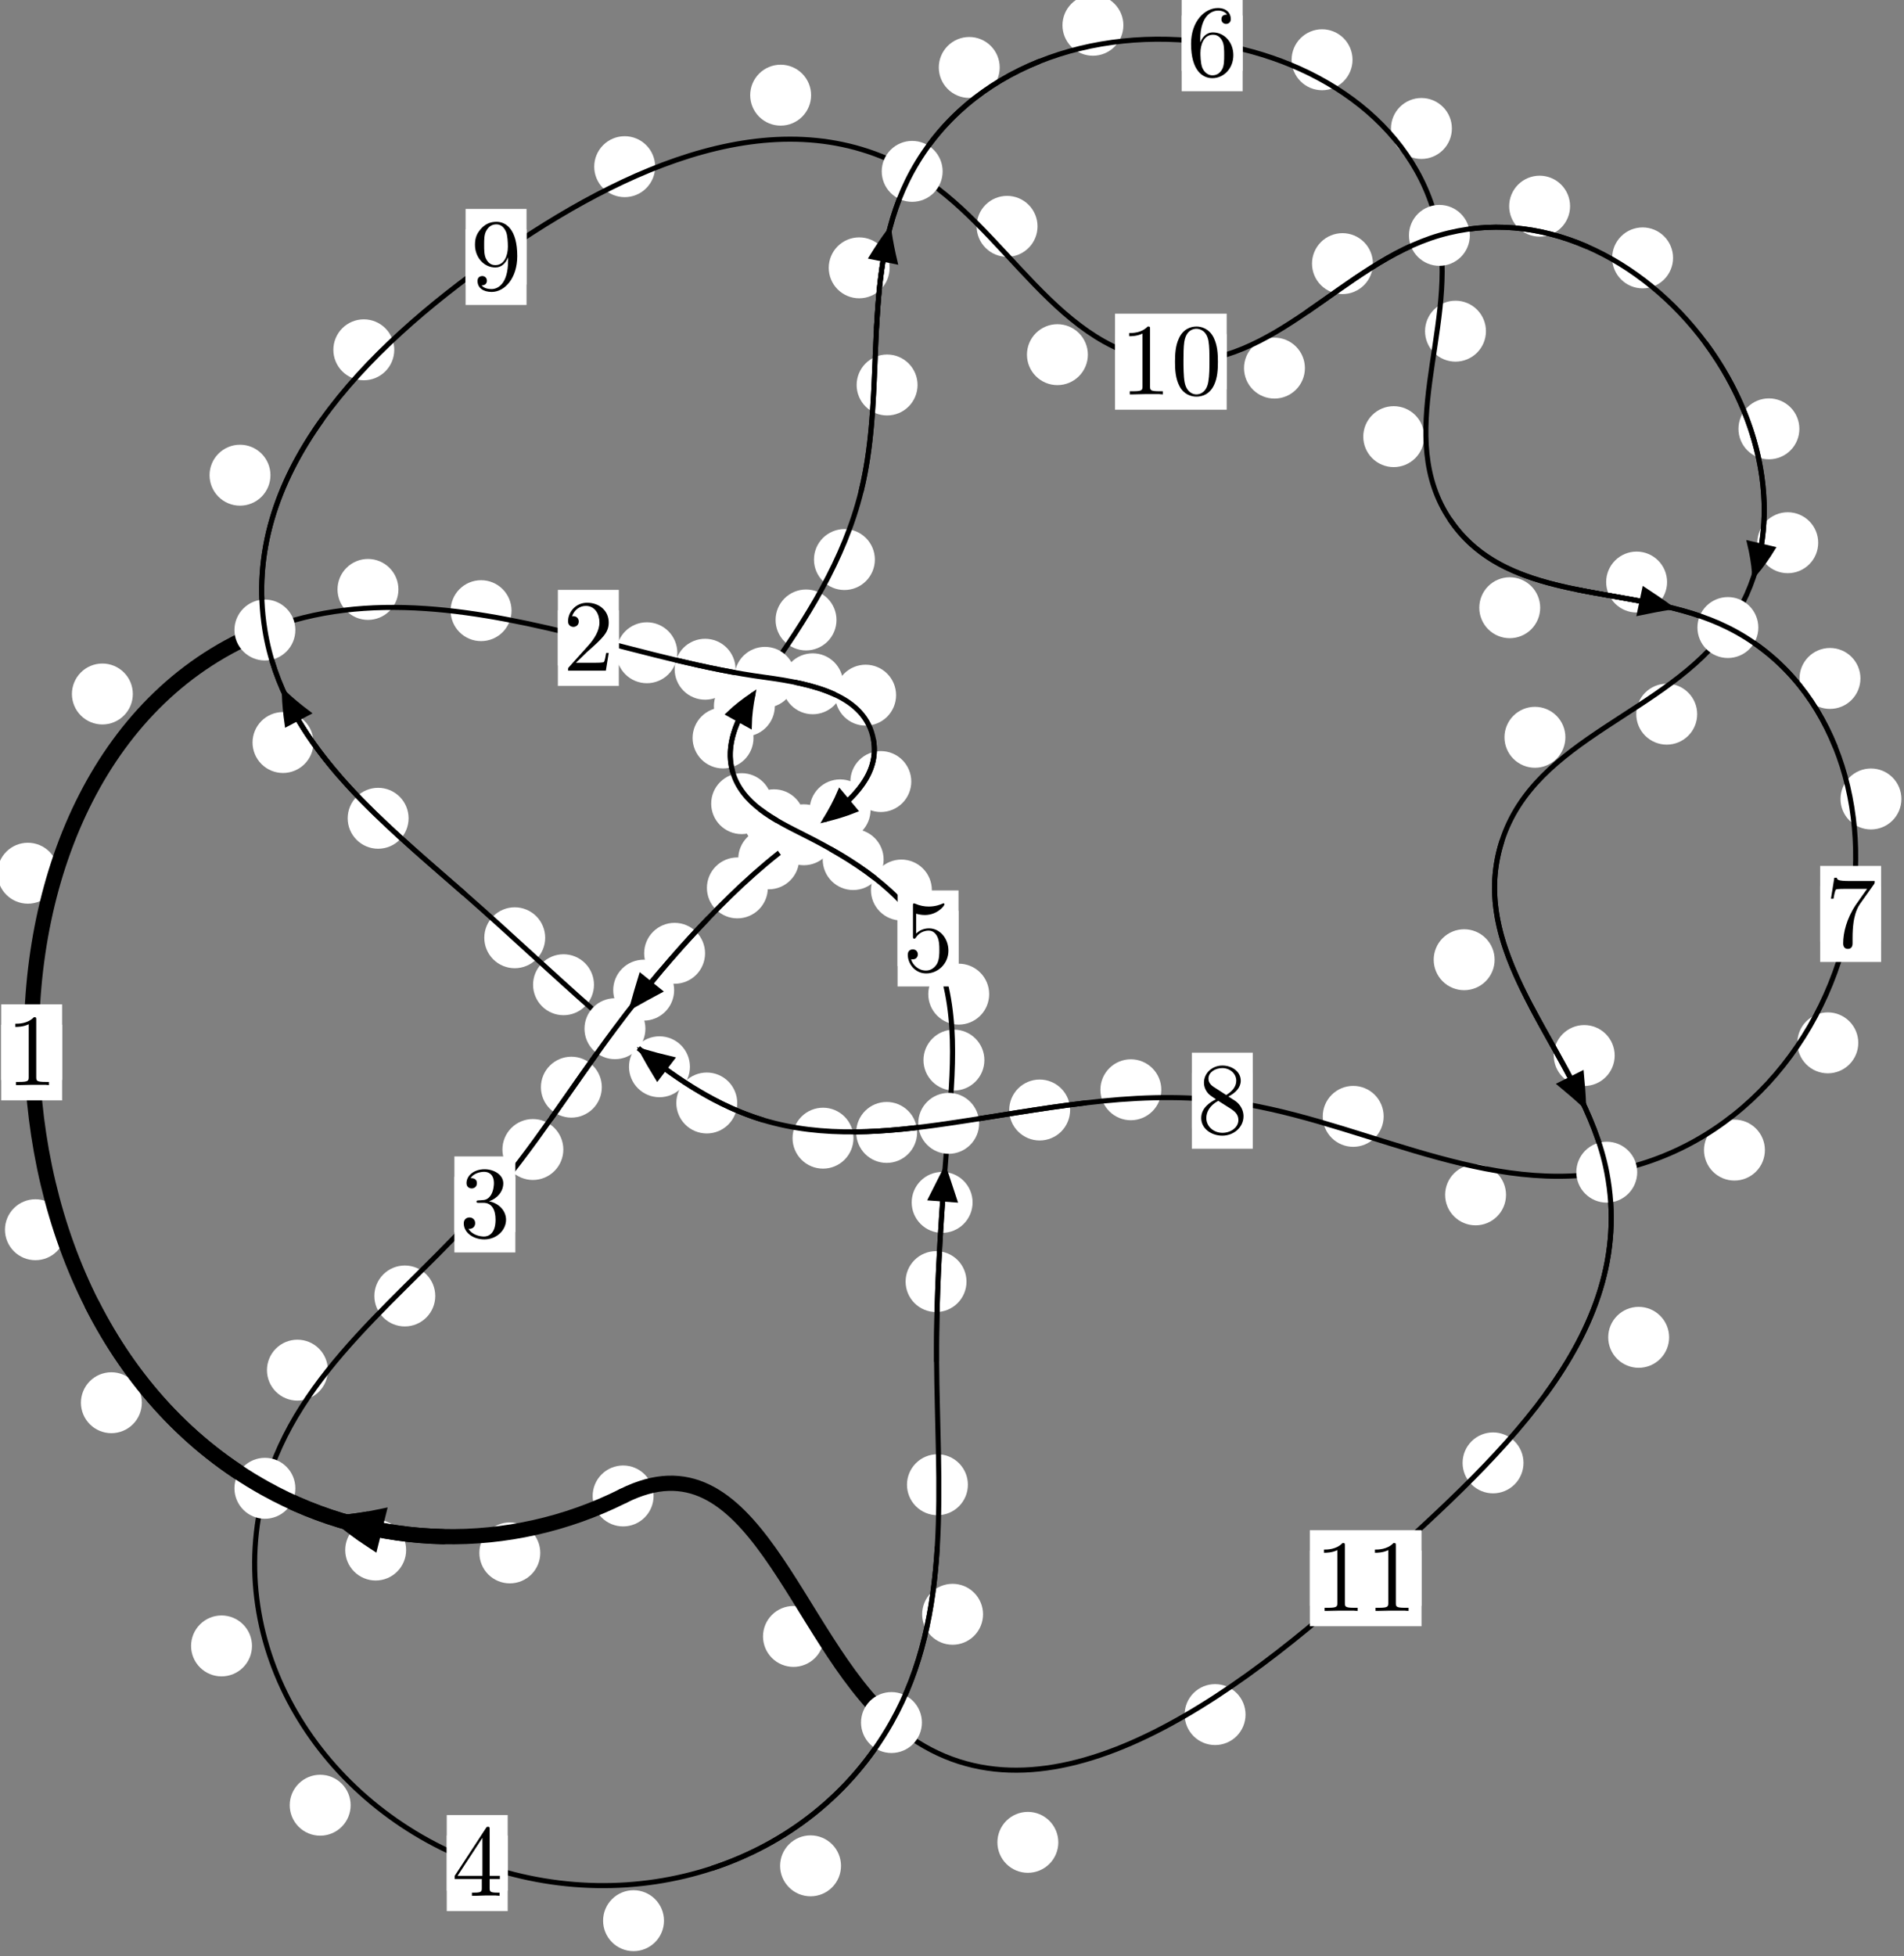 <?xml version="1.0"?>
<!-- Created by MetaPost 1.999 on 2021.07.06:0015 -->
<svg version="1.1" xmlns="http://www.w3.org/2000/svg" xmlns:xlink="http://www.w3.org/1999/xlink" width="186.873" height="191.915" viewBox="0 0 186.873 191.915">
<rect x="0" y="0" width="186.873" height="191.915" fill="#808080" stroke="none"/>
<!-- Original BoundingBox: -26.253433 -45.404938 160.619492 146.510544 -->
  <defs>
    <g transform="scale(0.01,0.01)" id="GLYPHcmr10_48">
      <path style="fill-rule: evenodd;" d="M460 -320C460 -400,455 -480,420 -554C374 -650,292 -666,250 -666C190 -666,117 -640,76 -547C44 -478,39 -400,39 -320C39 -245,43 -155,84 -79C127 2,200 22,249 22C303 22,379 1,423 -94C455 -163,460 -241,460 -320M249 -0C210 -0,151 -25,133 -121C122 -181,122 -273,122 -332C122 -396,122 -462,130 -516C149 -635,224 -644,249 -644C282 -644,348 -626,367 -527C377 -471,377 -395,377 -332C377 -257,377 -189,366 -125C351 -30,294 -0,249 -0"></path>
    </g>
    <g transform="scale(0.01,0.01)" id="GLYPHcmr10_49">
      <path style="fill-rule: evenodd;" d="M294 -640C294 -664,294 -666,271 -666C209 -602,121 -602,89 -602L89 -571C109 -571,168 -571,220 -597L220 -79C220 -43,217 -31,127 -31L95 -31L95 -0L257 -0L130 -3L217 -3L257 -3L297 -3L384 -3L419 -0L419 -31L387 -31C297 -31,294 -42,294 -79"></path>
    </g>
    <g transform="scale(0.01,0.01)" id="GLYPHcmr10_50">
      <path style="fill-rule: evenodd;" d="M127 -77L233 -180C389 -318,449 -372,449 -472C449 -586,359 -666,237 -666C124 -666,50 -574,50 -485C50 -429,100 -429,103 -429C120 -429,155 -441,155 -482C155 -508,137 -534,102 -534C94 -534,92 -534,89 -533C112 -598,166 -635,224 -635C315 -635,358 -554,358 -472C358 -392,308 -313,253 -251L61 -37C50 -26,50 -24,50 -0L421 -0L449 -174L424 -174C419 -144,412 -100,402 -85C395 -77,329 -77,307 -77"></path>
    </g>
    <g transform="scale(0.01,0.01)" id="GLYPHcmr10_51">
      <path style="fill-rule: evenodd;" d="M290 -352C372 -379,430 -449,430 -528C430 -610,342 -666,246 -666C145 -666,69 -606,69 -530C69 -497,91 -478,120 -478C151 -478,171 -500,171 -529C171 -579,124 -579,109 -579C140 -628,206 -641,242 -641C283 -641,338 -619,338 -529C338 -517,336 -459,310 -415C280 -367,246 -364,221 -363C213 -362,189 -360,182 -360C174 -359,167 -358,167 -348C167 -337,174 -337,191 -337L235 -337C317 -337,354 -269,354 -171C354 -35,285 -6,241 -6C198 -6,123 -23,88 -82C123 -77,154 -99,154 -137C154 -173,127 -193,98 -193C74 -193,42 -179,42 -135C42 -44,135 22,244 22C366 22,457 -69,457 -171C457 -253,394 -331,290 -352"></path>
    </g>
    <g transform="scale(0.01,0.01)" id="GLYPHcmr10_52">
      <path style="fill-rule: evenodd;" d="M294 -165L294 -78C294 -42,292 -31,218 -31L197 -31L197 -0L332 -0L238 -3L290 -3L332 -3L374 -3L427 -3L468 -0L468 -31L447 -31C373 -31,371 -42,371 -78L371 -165L471 -165L471 -196L371 -196L371 -651C371 -671,371 -677,355 -677C346 -677,343 -677,335 -665L28 -196L28 -165M300 -196L56 -196L300 -569"></path>
    </g>
    <g transform="scale(0.01,0.01)" id="GLYPHcmr10_53">
      <path style="fill-rule: evenodd;" d="M449 -201C449 -320,367 -420,259 -420C211 -420,168 -404,132 -369L132 -564C152 -558,185 -551,217 -551C340 -551,410 -642,410 -655C410 -661,407 -666,400 -666C399 -666,397 -666,392 -663C372 -654,323 -634,256 -634C216 -634,170 -641,123 -662C115 -665,113 -665,111 -665C101 -665,101 -657,101 -641L101 -345C101 -327,101 -319,115 -319C122 -319,124 -322,128 -328C139 -344,176 -398,257 -398C309 -398,334 -352,342 -334C358 -297,360 -258,360 -208C360 -173,360 -113,336 -71C312 -32,275 -6,229 -6C156 -6,99 -59,82 -118C85 -117,88 -116,99 -116C132 -116,149 -141,149 -165C149 -189,132 -214,99 -214C85 -214,50 -207,50 -161C50 -75,119 22,231 22C347 22,449 -74,449 -201"></path>
    </g>
    <g transform="scale(0.01,0.01)" id="GLYPHcmr10_54">
      <path style="fill-rule: evenodd;" d="M132 -328L132 -352C132 -605,256 -641,307 -641C331 -641,373 -635,395 -601C380 -601,340 -601,340 -556C340 -525,364 -510,386 -510C402 -510,432 -519,432 -558C432 -618,388 -666,305 -666C177 -666,42 -537,42 -316C42 -49,158 22,251 22C362 22,457 -72,457 -204C457 -331,368 -427,257 -427C189 -427,152 -376,132 -328M251 -6C188 -6,158 -66,152 -81C134 -128,134 -208,134 -226C134 -304,166 -404,256 -404C272 -404,318 -404,349 -342C367 -305,367 -254,367 -205C367 -157,367 -107,350 -71C320 -11,274 -6,251 -6"></path>
    </g>
    <g transform="scale(0.01,0.01)" id="GLYPHcmr10_55">
      <path style="fill-rule: evenodd;" d="M476 -609C485 -621,485 -623,485 -644L242 -644C120 -644,118 -657,114 -676L89 -676L56 -470L81 -470C84 -486,93 -549,106 -561C113 -567,191 -567,204 -567L411 -567C400 -551,321 -442,299 -409C209 -274,176 -135,176 -33C176 -23,176 22,222 22C268 22,268 -23,268 -33L268 -84C268 -139,271 -194,279 -248C283 -271,297 -357,341 -419"></path>
    </g>
    <g transform="scale(0.01,0.01)" id="GLYPHcmr10_56">
      <path style="fill-rule: evenodd;" d="M163 -457C117 -487,113 -521,113 -538C113 -599,178 -641,249 -641C322 -641,386 -589,386 -517C386 -460,347 -412,287 -377M309 -362C381 -399,430 -451,430 -517C430 -609,341 -666,250 -666C150 -666,69 -592,69 -499C69 -481,71 -436,113 -389C124 -377,161 -352,186 -335C128 -306,42 -250,42 -151C42 -45,144 22,249 22C362 22,457 -61,457 -168C457 -204,446 -249,408 -291C389 -312,373 -322,309 -362M209 -320L332 -242C360 -223,407 -193,407 -132C407 -58,332 -6,250 -6C164 -6,92 -68,92 -151C92 -209,124 -273,209 -320"></path>
    </g>
    <g transform="scale(0.01,0.01)" id="GLYPHcmr10_57">
      <path style="fill-rule: evenodd;" d="M367 -318L367 -286C367 -52,263 -6,205 -6C188 -6,134 -8,107 -42C151 -42,159 -71,159 -88C159 -119,135 -134,113 -134C97 -134,67 -125,67 -86C67 -19,121 22,206 22C335 22,457 -114,457 -329C457 -598,342 -666,253 -666C198 -666,149 -648,106 -603C65 -558,42 -516,42 -441C42 -316,130 -218,242 -218C303 -218,344 -260,367 -318M243 -241C227 -241,181 -241,150 -304C132 -341,132 -391,132 -440C132 -494,132 -541,153 -578C180 -628,218 -641,253 -641C299 -641,332 -607,349 -562C361 -530,365 -467,365 -421C365 -338,331 -241,243 -241"></path>
    </g>
  </defs>
  <path d="M53.026 152.338C53.026 151.546,52.711 150.785,52.151 150.225C51.59 149.664,50.83 149.35,50.037 149.35C49.245 149.35,48.485 149.664,47.924 150.225C47.364 150.785,47.049 151.546,47.049 152.338C47.049 153.131,47.364 153.891,47.924 154.452C48.485 155.012,49.245 155.327,50.037 155.327C50.83 155.327,51.59 155.012,52.151 154.452C52.711 153.891,53.026 153.131,53.026 152.338Z" style="fill: rgb(100%,100%,100%);stroke: none;"></path>
  <path d="M64.147 146.751C64.147 145.958,63.832 145.198,63.271 144.638C62.711 144.077,61.951 143.762,61.158 143.762C60.365 143.762,59.605 144.077,59.045 144.638C58.484 145.198,58.169 145.958,58.169 146.751C58.169 147.544,58.484 148.304,59.045 148.864C59.605 149.425,60.365 149.74,61.158 149.74C61.951 149.74,62.711 149.425,63.271 148.864C63.832 148.304,64.147 147.544,64.147 146.751Z" style="fill: rgb(100%,100%,100%);stroke: none;"></path>
  <path d="M13.921 137.605C13.921 136.812,13.606 136.052,13.045 135.492C12.485 134.931,11.725 134.616,10.932 134.616C10.139 134.616,9.379 134.931,8.819 135.492C8.258 136.052,7.943 136.812,7.943 137.605C7.943 138.398,8.258 139.158,8.819 139.718C9.379 140.279,10.139 140.594,10.932 140.594C11.725 140.594,12.485 140.279,13.045 139.718C13.606 139.158,13.921 138.398,13.921 137.605Z" style="fill: rgb(100%,100%,100%);stroke: none;"></path>
  <path d="M39.861 152.057C39.861 151.264,39.546 150.504,38.985 149.944C38.425 149.383,37.665 149.068,36.872 149.068C36.079 149.068,35.319 149.383,34.759 149.944C34.198 150.504,33.883 151.264,33.883 152.057C33.883 152.85,34.198 153.61,34.759 154.17C35.319 154.731,36.079 155.046,36.872 155.046C37.665 155.046,38.425 154.731,38.985 154.17C39.546 153.61,39.861 152.85,39.861 152.057Z" style="fill: rgb(100%,100%,100%);stroke: none;"></path>
  <path d="M5.724 85.662C5.724 84.869,5.409 84.109,4.849 83.549C4.288 82.988,3.528 82.673,2.735 82.673C1.943 82.673,1.182 82.988,0.622 83.549C0.062 84.109,-0.253 84.869,-0.253 85.662C-0.253 86.455,0.062 87.215,0.622 87.775C1.182 88.336,1.943 88.651,2.735 88.651C3.528 88.651,4.288 88.336,4.849 87.775C5.409 87.215,5.724 86.455,5.724 85.662Z" style="fill: rgb(100%,100%,100%);stroke: none;"></path>
  <path d="M6.465 120.635C6.465 119.842,6.15 119.082,5.59 118.522C5.029 117.961,4.269 117.646,3.476 117.646C2.684 117.646,1.923 117.961,1.363 118.522C0.802 119.082,0.488 119.842,0.488 120.635C0.488 121.428,0.802 122.188,1.363 122.748C1.923 123.309,2.684 123.624,3.476 123.624C4.269 123.624,5.029 123.309,5.59 122.748C6.15 122.188,6.465 121.428,6.465 120.635Z" style="fill: rgb(100%,100%,100%);stroke: none;"></path>
  <path d="M39.105 57.822C39.105 57.03,38.79 56.269,38.229 55.709C37.669 55.148,36.909 54.833,36.116 54.833C35.323 54.833,34.563 55.148,34.003 55.709C33.442 56.269,33.127 57.03,33.127 57.822C33.127 58.615,33.442 59.375,34.003 59.936C34.563 60.496,35.323 60.811,36.116 60.811C36.909 60.811,37.669 60.496,38.229 59.936C38.79 59.375,39.105 58.615,39.105 57.822Z" style="fill: rgb(100%,100%,100%);stroke: none;"></path>
  <path d="M13.037 68.08C13.037 67.287,12.722 66.527,12.162 65.967C11.601 65.406,10.841 65.091,10.048 65.091C9.256 65.091,8.495 65.406,7.935 65.967C7.374 66.527,7.059 67.287,7.059 68.08C7.059 68.873,7.374 69.633,7.935 70.193C8.495 70.754,9.256 71.069,10.048 71.069C10.841 71.069,11.601 70.754,12.162 70.193C12.722 69.633,13.037 68.873,13.037 68.08Z" style="fill: rgb(100%,100%,100%);stroke: none;"></path>
  <path d="M66.476 64.035C66.476 63.242,66.161 62.482,65.601 61.921C65.04 61.361,64.28 61.046,63.488 61.046C62.695 61.046,61.935 61.361,61.374 61.921C60.814 62.482,60.499 63.242,60.499 64.035C60.499 64.827,60.814 65.588,61.374 66.148C61.935 66.708,62.695 67.023,63.488 67.023C64.28 67.023,65.04 66.708,65.601 66.148C66.161 65.588,66.476 64.827,66.476 64.035Z" style="fill: rgb(100%,100%,100%);stroke: none;"></path>
  <path d="M50.205 59.906C50.205 59.113,49.89 58.353,49.33 57.792C48.77 57.232,48.009 56.917,47.217 56.917C46.424 56.917,45.664 57.232,45.103 57.792C44.543 58.353,44.228 59.113,44.228 59.906C44.228 60.698,44.543 61.459,45.103 62.019C45.664 62.58,46.424 62.894,47.217 62.894C48.009 62.894,48.77 62.58,49.33 62.019C49.89 61.459,50.205 60.698,50.205 59.906Z" style="fill: rgb(100%,100%,100%);stroke: none;"></path>
  <path d="M82.757 67.079C82.757 66.286,82.442 65.526,81.882 64.965C81.321 64.405,80.561 64.09,79.769 64.09C78.976 64.09,78.216 64.405,77.655 64.965C77.095 65.526,76.78 66.286,76.78 67.079C76.78 67.871,77.095 68.632,77.655 69.192C78.216 69.752,78.976 70.067,79.769 70.067C80.561 70.067,81.321 69.752,81.882 69.192C82.442 68.632,82.757 67.871,82.757 67.079Z" style="fill: rgb(100%,100%,100%);stroke: none;"></path>
  <path d="M72.193 65.652C72.193 64.859,71.878 64.099,71.318 63.539C70.757 62.978,69.997 62.663,69.205 62.663C68.412 62.663,67.652 62.978,67.091 63.539C66.531 64.099,66.216 64.859,66.216 65.652C66.216 66.445,66.531 67.205,67.091 67.765C67.652 68.326,68.412 68.641,69.205 68.641C69.997 68.641,70.757 68.326,71.318 67.765C71.878 67.205,72.193 66.445,72.193 65.652Z" style="fill: rgb(100%,100%,100%);stroke: none;"></path>
  <path d="M89.439 76.67C89.439 75.877,89.124 75.117,88.564 74.556C88.003 73.996,87.243 73.681,86.451 73.681C85.658 73.681,84.898 73.996,84.337 74.556C83.777 75.117,83.462 75.877,83.462 76.67C83.462 77.462,83.777 78.222,84.337 78.783C84.898 79.343,85.658 79.658,86.451 79.658C87.243 79.658,88.003 79.343,88.564 78.783C89.124 78.222,89.439 77.462,89.439 76.67Z" style="fill: rgb(100%,100%,100%);stroke: none;"></path>
  <path d="M87.949 68.194C87.949 67.402,87.634 66.641,87.074 66.081C86.513 65.521,85.753 65.206,84.961 65.206C84.168 65.206,83.408 65.521,82.847 66.081C82.287 66.641,81.972 67.402,81.972 68.194C81.972 68.987,82.287 69.747,82.847 70.308C83.408 70.868,84.168 71.183,84.961 71.183C85.753 71.183,86.513 70.868,87.074 70.308C87.634 69.747,87.949 68.987,87.949 68.194Z" style="fill: rgb(100%,100%,100%);stroke: none;"></path>
  <path d="M78.436 84.253C78.436 83.461,78.121 82.701,77.56 82.14C77 81.58,76.239 81.265,75.447 81.265C74.654 81.265,73.894 81.58,73.333 82.14C72.773 82.701,72.458 83.461,72.458 84.253C72.458 85.046,72.773 85.806,73.333 86.367C73.894 86.927,74.654 87.242,75.447 87.242C76.239 87.242,77 86.927,77.56 86.367C78.121 85.806,78.436 85.046,78.436 84.253Z" style="fill: rgb(100%,100%,100%);stroke: none;"></path>
  <path d="M85.443 79.448C85.443 78.655,85.128 77.895,84.568 77.334C84.007 76.774,83.247 76.459,82.454 76.459C81.662 76.459,80.901 76.774,80.341 77.334C79.78 77.895,79.465 78.655,79.465 79.448C79.465 80.24,79.78 81.001,80.341 81.561C80.901 82.122,81.662 82.437,82.454 82.437C83.247 82.437,84.007 82.122,84.568 81.561C85.128 81.001,85.443 80.24,85.443 79.448Z" style="fill: rgb(100%,100%,100%);stroke: none;"></path>
  <path d="M69.2 93.519C69.2 92.726,68.885 91.966,68.325 91.405C67.764 90.845,67.004 90.53,66.211 90.53C65.419 90.53,64.659 90.845,64.098 91.405C63.538 91.966,63.223 92.726,63.223 93.519C63.223 94.311,63.538 95.072,64.098 95.632C64.659 96.192,65.419 96.507,66.211 96.507C67.004 96.507,67.764 96.192,68.325 95.632C68.885 95.072,69.2 94.311,69.2 93.519Z" style="fill: rgb(100%,100%,100%);stroke: none;"></path>
  <path d="M75.36 87.102C75.36 86.309,75.045 85.549,74.484 84.988C73.924 84.428,73.164 84.113,72.371 84.113C71.578 84.113,70.818 84.428,70.258 84.988C69.697 85.549,69.382 86.309,69.382 87.102C69.382 87.894,69.697 88.654,70.258 89.215C70.818 89.775,71.578 90.09,72.371 90.09C73.164 90.09,73.924 89.775,74.484 89.215C75.045 88.654,75.36 87.894,75.36 87.102Z" style="fill: rgb(100%,100%,100%);stroke: none;"></path>
  <path d="M59.067 106.651C59.067 105.858,58.752 105.098,58.192 104.537C57.631 103.977,56.871 103.662,56.078 103.662C55.286 103.662,54.526 103.977,53.965 104.537C53.405 105.098,53.09 105.858,53.09 106.651C53.09 107.443,53.405 108.204,53.965 108.764C54.526 109.324,55.286 109.639,56.078 109.639C56.871 109.639,57.631 109.324,58.192 108.764C58.752 108.204,59.067 107.443,59.067 106.651Z" style="fill: rgb(100%,100%,100%);stroke: none;"></path>
  <path d="M66.164 97.134C66.164 96.341,65.849 95.581,65.289 95.021C64.728 94.46,63.968 94.145,63.175 94.145C62.383 94.145,61.622 94.46,61.062 95.021C60.501 95.581,60.187 96.341,60.187 97.134C60.187 97.927,60.501 98.687,61.062 99.247C61.622 99.808,62.383 100.123,63.175 100.123C63.968 100.123,64.728 99.808,65.289 99.247C65.849 98.687,66.164 97.927,66.164 97.134Z" style="fill: rgb(100%,100%,100%);stroke: none;"></path>
  <path d="M42.72 127.133C42.72 126.34,42.405 125.58,41.845 125.02C41.285 124.459,40.524 124.144,39.732 124.144C38.939 124.144,38.179 124.459,37.618 125.02C37.058 125.58,36.743 126.34,36.743 127.133C36.743 127.926,37.058 128.686,37.618 129.246C38.179 129.807,38.939 130.122,39.732 130.122C40.524 130.122,41.285 129.807,41.845 129.246C42.405 128.686,42.72 127.926,42.72 127.133Z" style="fill: rgb(100%,100%,100%);stroke: none;"></path>
  <path d="M55.29 112.766C55.29 111.973,54.975 111.213,54.414 110.652C53.854 110.092,53.094 109.777,52.301 109.777C51.508 109.777,50.748 110.092,50.188 110.652C49.627 111.213,49.312 111.973,49.312 112.766C49.312 113.558,49.627 114.319,50.188 114.879C50.748 115.44,51.508 115.754,52.301 115.754C53.094 115.754,53.854 115.44,54.414 114.879C54.975 114.319,55.29 113.558,55.29 112.766Z" style="fill: rgb(100%,100%,100%);stroke: none;"></path>
  <path d="M24.732 161.463C24.732 160.67,24.417 159.91,23.856 159.35C23.296 158.789,22.536 158.474,21.743 158.474C20.95 158.474,20.19 158.789,19.63 159.35C19.069 159.91,18.754 160.67,18.754 161.463C18.754 162.256,19.069 163.016,19.63 163.576C20.19 164.137,20.95 164.452,21.743 164.452C22.536 164.452,23.296 164.137,23.856 163.576C24.417 163.016,24.732 162.256,24.732 161.463Z" style="fill: rgb(100%,100%,100%);stroke: none;"></path>
  <path d="M32.179 134.41C32.179 133.618,31.865 132.857,31.304 132.297C30.744 131.737,29.983 131.422,29.191 131.422C28.398 131.422,27.638 131.737,27.077 132.297C26.517 132.857,26.202 133.618,26.202 134.41C26.202 135.203,26.517 135.963,27.077 136.524C27.638 137.084,28.398 137.399,29.191 137.399C29.983 137.399,30.744 137.084,31.304 136.524C31.865 135.963,32.179 135.203,32.179 134.41Z" style="fill: rgb(100%,100%,100%);stroke: none;"></path>
  <path d="M65.169 188.416C65.169 187.624,64.854 186.863,64.294 186.303C63.733 185.742,62.973 185.427,62.18 185.427C61.388 185.427,60.627 185.742,60.067 186.303C59.506 186.863,59.192 187.624,59.192 188.416C59.192 189.209,59.506 189.969,60.067 190.53C60.627 191.09,61.388 191.405,62.18 191.405C62.973 191.405,63.733 191.09,64.294 190.53C64.854 189.969,65.169 189.209,65.169 188.416Z" style="fill: rgb(100%,100%,100%);stroke: none;"></path>
  <path d="M34.414 177.089C34.414 176.297,34.099 175.537,33.538 174.976C32.978 174.416,32.218 174.101,31.425 174.101C30.632 174.101,29.872 174.416,29.312 174.976C28.751 175.537,28.436 176.297,28.436 177.089C28.436 177.882,28.751 178.642,29.312 179.203C29.872 179.763,30.632 180.078,31.425 180.078C32.218 180.078,32.978 179.763,33.538 179.203C34.099 178.642,34.414 177.882,34.414 177.089Z" style="fill: rgb(100%,100%,100%);stroke: none;"></path>
  <path d="M96.483 158.359C96.483 157.566,96.168 156.806,95.608 156.246C95.047 155.685,94.287 155.37,93.494 155.37C92.702 155.37,91.942 155.685,91.381 156.246C90.821 156.806,90.506 157.566,90.506 158.359C90.506 159.152,90.821 159.912,91.381 160.472C91.942 161.033,92.702 161.348,93.494 161.348C94.287 161.348,95.047 161.033,95.608 160.472C96.168 159.912,96.483 159.152,96.483 158.359Z" style="fill: rgb(100%,100%,100%);stroke: none;"></path>
  <path d="M82.543 183.036C82.543 182.243,82.228 181.483,81.668 180.923C81.107 180.362,80.347 180.047,79.554 180.047C78.762 180.047,78.001 180.362,77.441 180.923C76.88 181.483,76.565 182.243,76.565 183.036C76.565 183.829,76.88 184.589,77.441 185.149C78.001 185.71,78.762 186.025,79.554 186.025C80.347 186.025,81.107 185.71,81.668 185.149C82.228 184.589,82.543 183.829,82.543 183.036Z" style="fill: rgb(100%,100%,100%);stroke: none;"></path>
  <path d="M94.86 125.722C94.86 124.93,94.545 124.169,93.985 123.609C93.424 123.048,92.664 122.734,91.872 122.734C91.079 122.734,90.319 123.048,89.758 123.609C89.198 124.169,88.883 124.93,88.883 125.722C88.883 126.515,89.198 127.275,89.758 127.836C90.319 128.396,91.079 128.711,91.872 128.711C92.664 128.711,93.424 128.396,93.985 127.836C94.545 127.275,94.86 126.515,94.86 125.722Z" style="fill: rgb(100%,100%,100%);stroke: none;"></path>
  <path d="M94.996 145.65C94.996 144.857,94.681 144.097,94.12 143.537C93.56 142.976,92.8 142.661,92.007 142.661C91.214 142.661,90.454 142.976,89.894 143.537C89.333 144.097,89.018 144.857,89.018 145.65C89.018 146.443,89.333 147.203,89.894 147.764C90.454 148.324,91.214 148.639,92.007 148.639C92.8 148.639,93.56 148.324,94.12 147.764C94.681 147.203,94.996 146.443,94.996 145.65Z" style="fill: rgb(100%,100%,100%);stroke: none;"></path>
  <path d="M96.615 103.995C96.615 103.202,96.3 102.442,95.739 101.882C95.179 101.321,94.418 101.006,93.626 101.006C92.833 101.006,92.073 101.321,91.512 101.882C90.952 102.442,90.637 103.202,90.637 103.995C90.637 104.788,90.952 105.548,91.512 106.108C92.073 106.669,92.833 106.984,93.626 106.984C94.418 106.984,95.179 106.669,95.739 106.108C96.3 105.548,96.615 104.788,96.615 103.995Z" style="fill: rgb(100%,100%,100%);stroke: none;"></path>
  <path d="M95.457 117.955C95.457 117.162,95.142 116.402,94.582 115.842C94.022 115.281,93.261 114.966,92.469 114.966C91.676 114.966,90.916 115.281,90.355 115.842C89.795 116.402,89.48 117.162,89.48 117.955C89.48 118.748,89.795 119.508,90.355 120.068C90.916 120.629,91.676 120.944,92.469 120.944C93.261 120.944,94.022 120.629,94.582 120.068C95.142 119.508,95.457 118.748,95.457 117.955Z" style="fill: rgb(100%,100%,100%);stroke: none;"></path>
  <path d="M91.458 87.311C91.458 86.518,91.143 85.758,90.583 85.198C90.023 84.637,89.262 84.322,88.47 84.322C87.677 84.322,86.917 84.637,86.356 85.198C85.796 85.758,85.481 86.518,85.481 87.311C85.481 88.104,85.796 88.864,86.356 89.424C86.917 89.985,87.677 90.3,88.47 90.3C89.262 90.3,90.023 89.985,90.583 89.424C91.143 88.864,91.458 88.104,91.458 87.311Z" style="fill: rgb(100%,100%,100%);stroke: none;"></path>
  <path d="M97.085 97.524C97.085 96.731,96.77 95.971,96.21 95.411C95.649 94.85,94.889 94.535,94.096 94.535C93.304 94.535,92.543 94.85,91.983 95.411C91.422 95.971,91.108 96.731,91.108 97.524C91.108 98.317,91.422 99.077,91.983 99.637C92.543 100.198,93.304 100.513,94.096 100.513C94.889 100.513,95.649 100.198,96.21 99.637C96.77 99.077,97.085 98.317,97.085 97.524Z" style="fill: rgb(100%,100%,100%);stroke: none;"></path>
  <path d="M78.953 80.418C78.953 79.626,78.638 78.866,78.078 78.305C77.517 77.745,76.757 77.43,75.965 77.43C75.172 77.43,74.412 77.745,73.851 78.305C73.291 78.866,72.976 79.626,72.976 80.418C72.976 81.211,73.291 81.971,73.851 82.532C74.412 83.092,75.172 83.407,75.965 83.407C76.757 83.407,77.517 83.092,78.078 82.532C78.638 81.971,78.953 81.211,78.953 80.418Z" style="fill: rgb(100%,100%,100%);stroke: none;"></path>
  <path d="M86.725 84.322C86.725 83.529,86.41 82.769,85.85 82.208C85.289 81.648,84.529 81.333,83.736 81.333C82.944 81.333,82.183 81.648,81.623 82.208C81.062 82.769,80.748 83.529,80.748 84.322C80.748 85.114,81.062 85.875,81.623 86.435C82.183 86.996,82.944 87.311,83.736 87.311C84.529 87.311,85.289 86.996,85.85 86.435C86.41 85.875,86.725 85.114,86.725 84.322Z" style="fill: rgb(100%,100%,100%);stroke: none;"></path>
  <path d="M73.954 72.394C73.954 71.602,73.639 70.841,73.079 70.281C72.518 69.72,71.758 69.405,70.965 69.405C70.173 69.405,69.412 69.72,68.852 70.281C68.291 70.841,67.976 71.602,67.976 72.394C67.976 73.187,68.291 73.947,68.852 74.508C69.412 75.068,70.173 75.383,70.965 75.383C71.758 75.383,72.518 75.068,73.079 74.508C73.639 73.947,73.954 73.187,73.954 72.394Z" style="fill: rgb(100%,100%,100%);stroke: none;"></path>
  <path d="M75.779 78.836C75.779 78.044,75.464 77.284,74.904 76.723C74.343 76.163,73.583 75.848,72.79 75.848C71.998 75.848,71.238 76.163,70.677 76.723C70.117 77.284,69.802 78.044,69.802 78.836C69.802 79.629,70.117 80.389,70.677 80.95C71.238 81.51,71.998 81.825,72.79 81.825C73.583 81.825,74.343 81.51,74.904 80.95C75.464 80.389,75.779 79.629,75.779 78.836Z" style="fill: rgb(100%,100%,100%);stroke: none;"></path>
  <path d="M82.099 60.818C82.099 60.025,81.784 59.265,81.223 58.704C80.663 58.144,79.903 57.829,79.11 57.829C78.317 57.829,77.557 58.144,76.997 58.704C76.436 59.265,76.121 60.025,76.121 60.818C76.121 61.61,76.436 62.37,76.997 62.931C77.557 63.491,78.317 63.806,79.11 63.806C79.903 63.806,80.663 63.491,81.223 62.931C81.784 62.37,82.099 61.61,82.099 60.818Z" style="fill: rgb(100%,100%,100%);stroke: none;"></path>
  <path d="M76.048 69.265C76.048 68.472,75.733 67.712,75.172 67.151C74.612 66.591,73.852 66.276,73.059 66.276C72.266 66.276,71.506 66.591,70.946 67.151C70.385 67.712,70.07 68.472,70.07 69.265C70.07 70.057,70.385 70.818,70.946 71.378C71.506 71.939,72.266 72.253,73.059 72.253C73.852 72.253,74.612 71.939,75.172 71.378C75.733 70.818,76.048 70.057,76.048 69.265Z" style="fill: rgb(100%,100%,100%);stroke: none;"></path>
  <path d="M90.055 37.767C90.055 36.974,89.74 36.214,89.179 35.653C88.619 35.093,87.859 34.778,87.066 34.778C86.273 34.778,85.513 35.093,84.953 35.653C84.392 36.214,84.077 36.974,84.077 37.767C84.077 38.559,84.392 39.32,84.953 39.88C85.513 40.441,86.273 40.756,87.066 40.756C87.859 40.756,88.619 40.441,89.179 39.88C89.74 39.32,90.055 38.559,90.055 37.767Z" style="fill: rgb(100%,100%,100%);stroke: none;"></path>
  <path d="M85.866 54.892C85.866 54.099,85.551 53.339,84.991 52.778C84.43 52.218,83.67 51.903,82.878 51.903C82.085 51.903,81.325 52.218,80.764 52.778C80.204 53.339,79.889 54.099,79.889 54.892C79.889 55.684,80.204 56.445,80.764 57.005C81.325 57.566,82.085 57.88,82.878 57.88C83.67 57.88,84.43 57.566,84.991 57.005C85.551 56.445,85.866 55.684,85.866 54.892Z" style="fill: rgb(100%,100%,100%);stroke: none;"></path>
  <path d="M98.118 6.618C98.118 5.825,97.804 5.065,97.243 4.505C96.683 3.944,95.922 3.629,95.13 3.629C94.337 3.629,93.577 3.944,93.016 4.505C92.456 5.065,92.141 5.825,92.141 6.618C92.141 7.411,92.456 8.171,93.016 8.731C93.577 9.292,94.337 9.607,95.13 9.607C95.922 9.607,96.683 9.292,97.243 8.731C97.804 8.171,98.118 7.411,98.118 6.618Z" style="fill: rgb(100%,100%,100%);stroke: none;"></path>
  <path d="M87.316 26.275C87.316 25.482,87.001 24.722,86.441 24.161C85.88 23.601,85.12 23.286,84.328 23.286C83.535 23.286,82.775 23.601,82.214 24.161C81.654 24.722,81.339 25.482,81.339 26.275C81.339 27.067,81.654 27.827,82.214 28.388C82.775 28.948,83.535 29.263,84.328 29.263C85.12 29.263,85.88 28.948,86.441 28.388C87.001 27.827,87.316 27.067,87.316 26.275Z" style="fill: rgb(100%,100%,100%);stroke: none;"></path>
  <path d="M132.747 5.862C132.747 5.069,132.432 4.309,131.872 3.749C131.311 3.188,130.551 2.873,129.758 2.873C128.965 2.873,128.205 3.188,127.645 3.749C127.084 4.309,126.769 5.069,126.769 5.862C126.769 6.655,127.084 7.415,127.645 7.975C128.205 8.536,128.965 8.851,129.758 8.851C130.551 8.851,131.311 8.536,131.872 7.975C132.432 7.415,132.747 6.655,132.747 5.862Z" style="fill: rgb(100%,100%,100%);stroke: none;"></path>
  <path d="M110.257 2.478C110.257 1.686,109.942 0.925,109.381 0.365C108.821 -0.196,108.061 -0.511,107.268 -0.511C106.475 -0.511,105.715 -0.196,105.155 0.365C104.594 0.925,104.279 1.686,104.279 2.478C104.279 3.271,104.594 4.031,105.155 4.592C105.715 5.152,106.475 5.467,107.268 5.467C108.061 5.467,108.821 5.152,109.381 4.592C109.942 4.031,110.257 3.271,110.257 2.478Z" style="fill: rgb(100%,100%,100%);stroke: none;"></path>
  <path d="M145.842 32.488C145.842 31.695,145.527 30.935,144.967 30.374C144.406 29.814,143.646 29.499,142.854 29.499C142.061 29.499,141.301 29.814,140.74 30.374C140.18 30.935,139.865 31.695,139.865 32.488C139.865 33.28,140.18 34.041,140.74 34.601C141.301 35.162,142.061 35.476,142.854 35.476C143.646 35.476,144.406 35.162,144.967 34.601C145.527 34.041,145.842 33.28,145.842 32.488Z" style="fill: rgb(100%,100%,100%);stroke: none;"></path>
  <path d="M142.499 12.603C142.499 11.81,142.184 11.05,141.623 10.49C141.063 9.929,140.303 9.614,139.51 9.614C138.717 9.614,137.957 9.929,137.397 10.49C136.836 11.05,136.521 11.81,136.521 12.603C136.521 13.396,136.836 14.156,137.397 14.716C137.957 15.277,138.717 15.592,139.51 15.592C140.303 15.592,141.063 15.277,141.623 14.716C142.184 14.156,142.499 13.396,142.499 12.603Z" style="fill: rgb(100%,100%,100%);stroke: none;"></path>
  <path d="M151.166 59.618C151.166 58.825,150.851 58.065,150.291 57.504C149.73 56.944,148.97 56.629,148.177 56.629C147.385 56.629,146.625 56.944,146.064 57.504C145.504 58.065,145.189 58.825,145.189 59.618C145.189 60.41,145.504 61.17,146.064 61.731C146.625 62.291,147.385 62.606,148.177 62.606C148.97 62.606,149.73 62.291,150.291 61.731C150.851 61.17,151.166 60.41,151.166 59.618Z" style="fill: rgb(100%,100%,100%);stroke: none;"></path>
  <path d="M139.779 42.834C139.779 42.041,139.464 41.281,138.904 40.721C138.343 40.16,137.583 39.845,136.79 39.845C135.998 39.845,135.238 40.16,134.677 40.721C134.117 41.281,133.802 42.041,133.802 42.834C133.802 43.627,134.117 44.387,134.677 44.947C135.238 45.508,135.998 45.823,136.79 45.823C137.583 45.823,138.343 45.508,138.904 44.947C139.464 44.387,139.779 43.627,139.779 42.834Z" style="fill: rgb(100%,100%,100%);stroke: none;"></path>
  <path d="M182.597 66.554C182.597 65.762,182.282 65.002,181.721 64.441C181.161 63.881,180.401 63.566,179.608 63.566C178.815 63.566,178.055 63.881,177.495 64.441C176.934 65.002,176.619 65.762,176.619 66.554C176.619 67.347,176.934 68.107,177.495 68.668C178.055 69.228,178.815 69.543,179.608 69.543C180.401 69.543,181.161 69.228,181.721 68.668C182.282 68.107,182.597 67.347,182.597 66.554Z" style="fill: rgb(100%,100%,100%);stroke: none;"></path>
  <path d="M163.619 57.098C163.619 56.306,163.304 55.546,162.743 54.985C162.183 54.425,161.423 54.11,160.63 54.11C159.837 54.11,159.077 54.425,158.517 54.985C157.956 55.546,157.641 56.306,157.641 57.098C157.641 57.891,157.956 58.651,158.517 59.212C159.077 59.772,159.837 60.087,160.63 60.087C161.423 60.087,162.183 59.772,162.743 59.212C163.304 58.651,163.619 57.891,163.619 57.098Z" style="fill: rgb(100%,100%,100%);stroke: none;"></path>
  <path d="M182.386 102.302C182.386 101.51,182.071 100.749,181.51 100.189C180.95 99.628,180.19 99.313,179.397 99.313C178.604 99.313,177.844 99.628,177.284 100.189C176.723 100.749,176.408 101.51,176.408 102.302C176.408 103.095,176.723 103.855,177.284 104.416C177.844 104.976,178.604 105.291,179.397 105.291C180.19 105.291,180.95 104.976,181.51 104.416C182.071 103.855,182.386 103.095,182.386 102.302Z" style="fill: rgb(100%,100%,100%);stroke: none;"></path>
  <path d="M186.619 78.378C186.619 77.585,186.305 76.825,185.744 76.265C185.184 75.704,184.423 75.389,183.631 75.389C182.838 75.389,182.078 75.704,181.517 76.265C180.957 76.825,180.642 77.585,180.642 78.378C180.642 79.171,180.957 79.931,181.517 80.491C182.078 81.052,182.838 81.367,183.631 81.367C184.423 81.367,185.184 81.052,185.744 80.491C186.305 79.931,186.619 79.171,186.619 78.378Z" style="fill: rgb(100%,100%,100%);stroke: none;"></path>
  <path d="M147.813 117.215C147.813 116.422,147.498 115.662,146.938 115.102C146.377 114.541,145.617 114.226,144.825 114.226C144.032 114.226,143.272 114.541,142.711 115.102C142.151 115.662,141.836 116.422,141.836 117.215C141.836 118.008,142.151 118.768,142.711 119.328C143.272 119.889,144.032 120.204,144.825 120.204C145.617 120.204,146.377 119.889,146.938 119.328C147.498 118.768,147.813 118.008,147.813 117.215Z" style="fill: rgb(100%,100%,100%);stroke: none;"></path>
  <path d="M173.221 112.823C173.221 112.031,172.906 111.271,172.345 110.71C171.785 110.15,171.025 109.835,170.232 109.835C169.439 109.835,168.679 110.15,168.119 110.71C167.558 111.271,167.243 112.031,167.243 112.823C167.243 113.616,167.558 114.376,168.119 114.937C168.679 115.497,169.439 115.812,170.232 115.812C171.025 115.812,171.785 115.497,172.345 114.937C172.906 114.376,173.221 113.616,173.221 112.823Z" style="fill: rgb(100%,100%,100%);stroke: none;"></path>
  <path d="M113.979 106.905C113.979 106.112,113.664 105.352,113.103 104.792C112.543 104.231,111.783 103.916,110.99 103.916C110.197 103.916,109.437 104.231,108.877 104.792C108.316 105.352,108.001 106.112,108.001 106.905C108.001 107.698,108.316 108.458,108.877 109.018C109.437 109.579,110.197 109.894,110.99 109.894C111.783 109.894,112.543 109.579,113.103 109.018C113.664 108.458,113.979 107.698,113.979 106.905Z" style="fill: rgb(100%,100%,100%);stroke: none;"></path>
  <path d="M135.803 109.514C135.803 108.721,135.488 107.961,134.928 107.401C134.367 106.84,133.607 106.525,132.814 106.525C132.022 106.525,131.262 106.84,130.701 107.401C130.141 107.961,129.826 108.721,129.826 109.514C129.826 110.307,130.141 111.067,130.701 111.627C131.262 112.188,132.022 112.503,132.814 112.503C133.607 112.503,134.367 112.188,134.928 111.627C135.488 111.067,135.803 110.307,135.803 109.514Z" style="fill: rgb(100%,100%,100%);stroke: none;"></path>
  <path d="M90.013 111.09C90.013 110.298,89.698 109.537,89.137 108.977C88.577 108.416,87.817 108.101,87.024 108.101C86.231 108.101,85.471 108.416,84.911 108.977C84.35 109.537,84.035 110.298,84.035 111.09C84.035 111.883,84.35 112.643,84.911 113.204C85.471 113.764,86.231 114.079,87.024 114.079C87.817 114.079,88.577 113.764,89.137 113.204C89.698 112.643,90.013 111.883,90.013 111.09Z" style="fill: rgb(100%,100%,100%);stroke: none;"></path>
  <path d="M105.029 108.892C105.029 108.099,104.714 107.339,104.154 106.778C103.593 106.218,102.833 105.903,102.04 105.903C101.248 105.903,100.488 106.218,99.927 106.778C99.367 107.339,99.052 108.099,99.052 108.892C99.052 109.684,99.367 110.444,99.927 111.005C100.488 111.565,101.248 111.88,102.04 111.88C102.833 111.88,103.593 111.565,104.154 111.005C104.714 110.444,105.029 109.684,105.029 108.892Z" style="fill: rgb(100%,100%,100%);stroke: none;"></path>
  <path d="M72.357 108.203C72.357 107.41,72.042 106.65,71.482 106.089C70.921 105.529,70.161 105.214,69.369 105.214C68.576 105.214,67.816 105.529,67.255 106.089C66.695 106.65,66.38 107.41,66.38 108.203C66.38 108.995,66.695 109.755,67.255 110.316C67.816 110.876,68.576 111.191,69.369 111.191C70.161 111.191,70.921 110.876,71.482 110.316C72.042 109.755,72.357 108.995,72.357 108.203Z" style="fill: rgb(100%,100%,100%);stroke: none;"></path>
  <path d="M83.766 111.653C83.766 110.861,83.451 110.101,82.89 109.54C82.33 108.98,81.57 108.665,80.777 108.665C79.984 108.665,79.224 108.98,78.664 109.54C78.103 110.101,77.788 110.861,77.788 111.653C77.788 112.446,78.103 113.206,78.664 113.767C79.224 114.327,79.984 114.642,80.777 114.642C81.57 114.642,82.33 114.327,82.89 113.767C83.451 113.206,83.766 112.446,83.766 111.653Z" style="fill: rgb(100%,100%,100%);stroke: none;"></path>
  <path d="M58.297 96.601C58.297 95.808,57.982 95.048,57.422 94.488C56.861 93.927,56.101 93.612,55.308 93.612C54.516 93.612,53.755 93.927,53.195 94.488C52.635 95.048,52.32 95.808,52.32 96.601C52.32 97.394,52.635 98.154,53.195 98.714C53.755 99.275,54.516 99.59,55.308 99.59C56.101 99.59,56.861 99.275,57.422 98.714C57.982 98.154,58.297 97.394,58.297 96.601Z" style="fill: rgb(100%,100%,100%);stroke: none;"></path>
  <path d="M67.714 104.649C67.714 103.857,67.399 103.096,66.839 102.536C66.278 101.976,65.518 101.661,64.725 101.661C63.932 101.661,63.172 101.976,62.612 102.536C62.051 103.096,61.736 103.857,61.736 104.649C61.736 105.442,62.051 106.202,62.612 106.763C63.172 107.323,63.932 107.638,64.725 107.638C65.518 107.638,66.278 107.323,66.839 106.763C67.399 106.202,67.714 105.442,67.714 104.649Z" style="fill: rgb(100%,100%,100%);stroke: none;"></path>
  <path d="M40.102 80.272C40.102 79.48,39.787 78.719,39.227 78.159C38.666 77.598,37.906 77.284,37.113 77.284C36.321 77.284,35.56 77.598,35 78.159C34.439 78.719,34.124 79.48,34.124 80.272C34.124 81.065,34.439 81.825,35 82.386C35.56 82.946,36.321 83.261,37.113 83.261C37.906 83.261,38.666 82.946,39.227 82.386C39.787 81.825,40.102 81.065,40.102 80.272Z" style="fill: rgb(100%,100%,100%);stroke: none;"></path>
  <path d="M53.509 91.994C53.509 91.201,53.195 90.441,52.634 89.88C52.074 89.32,51.313 89.005,50.521 89.005C49.728 89.005,48.968 89.32,48.407 89.88C47.847 90.441,47.532 91.201,47.532 91.994C47.532 92.786,47.847 93.546,48.407 94.107C48.968 94.667,49.728 94.982,50.521 94.982C51.313 94.982,52.074 94.667,52.634 94.107C53.195 93.546,53.509 92.786,53.509 91.994Z" style="fill: rgb(100%,100%,100%);stroke: none;"></path>
  <path d="M26.545 46.616C26.545 45.824,26.23 45.063,25.67 44.503C25.109 43.942,24.349 43.627,23.556 43.627C22.764 43.627,22.003 43.942,21.443 44.503C20.883 45.063,20.568 45.824,20.568 46.616C20.568 47.409,20.883 48.169,21.443 48.73C22.003 49.29,22.764 49.605,23.556 49.605C24.349 49.605,25.109 49.29,25.67 48.73C26.23 48.169,26.545 47.409,26.545 46.616Z" style="fill: rgb(100%,100%,100%);stroke: none;"></path>
  <path d="M30.765 72.841C30.765 72.048,30.45 71.288,29.889 70.727C29.329 70.167,28.569 69.852,27.776 69.852C26.983 69.852,26.223 70.167,25.663 70.727C25.102 71.288,24.787 72.048,24.787 72.841C24.787 73.633,25.102 74.393,25.663 74.954C26.223 75.514,26.983 75.829,27.776 75.829C28.569 75.829,29.329 75.514,29.889 74.954C30.45 74.393,30.765 73.633,30.765 72.841Z" style="fill: rgb(100%,100%,100%);stroke: none;"></path>
  <path d="M64.3 16.351C64.3 15.558,63.985 14.798,63.424 14.238C62.864 13.677,62.104 13.362,61.311 13.362C60.518 13.362,59.758 13.677,59.198 14.238C58.637 14.798,58.322 15.558,58.322 16.351C58.322 17.144,58.637 17.904,59.198 18.464C59.758 19.025,60.518 19.34,61.311 19.34C62.104 19.34,62.864 19.025,63.424 18.464C63.985 17.904,64.3 17.144,64.3 16.351Z" style="fill: rgb(100%,100%,100%);stroke: none;"></path>
  <path d="M38.696 34.315C38.696 33.523,38.381 32.763,37.821 32.202C37.26 31.642,36.5 31.327,35.707 31.327C34.915 31.327,34.155 31.642,33.594 32.202C33.034 32.763,32.719 33.523,32.719 34.315C32.719 35.108,33.034 35.868,33.594 36.429C34.155 36.989,34.915 37.304,35.707 37.304C36.5 37.304,37.26 36.989,37.821 36.429C38.381 35.868,38.696 35.108,38.696 34.315Z" style="fill: rgb(100%,100%,100%);stroke: none;"></path>
  <path d="M101.831 22.204C101.831 21.411,101.516 20.651,100.956 20.091C100.395 19.53,99.635 19.215,98.842 19.215C98.05 19.215,97.29 19.53,96.729 20.091C96.169 20.651,95.854 21.411,95.854 22.204C95.854 22.997,96.169 23.757,96.729 24.317C97.29 24.878,98.05 25.193,98.842 25.193C99.635 25.193,100.395 24.878,100.956 24.317C101.516 23.757,101.831 22.997,101.831 22.204Z" style="fill: rgb(100%,100%,100%);stroke: none;"></path>
  <path d="M79.607 9.336C79.607 8.543,79.292 7.783,78.732 7.223C78.171 6.662,77.411 6.347,76.618 6.347C75.826 6.347,75.066 6.662,74.505 7.223C73.945 7.783,73.63 8.543,73.63 9.336C73.63 10.129,73.945 10.889,74.505 11.449C75.066 12.01,75.826 12.325,76.618 12.325C77.411 12.325,78.171 12.01,78.732 11.449C79.292 10.889,79.607 10.129,79.607 9.336Z" style="fill: rgb(100%,100%,100%);stroke: none;"></path>
  <path d="M128.074 36.111C128.074 35.319,127.759 34.559,127.199 33.998C126.638 33.438,125.878 33.123,125.086 33.123C124.293 33.123,123.533 33.438,122.972 33.998C122.412 34.559,122.097 35.319,122.097 36.111C122.097 36.904,122.412 37.664,122.972 38.225C123.533 38.785,124.293 39.1,125.086 39.1C125.878 39.1,126.638 38.785,127.199 38.225C127.759 37.664,128.074 36.904,128.074 36.111Z" style="fill: rgb(100%,100%,100%);stroke: none;"></path>
  <path d="M106.771 34.792C106.771 34,106.456 33.24,105.895 32.679C105.335 32.119,104.575 31.804,103.782 31.804C102.989 31.804,102.229 32.119,101.669 32.679C101.108 33.24,100.793 34,100.793 34.792C100.793 35.585,101.108 36.345,101.669 36.906C102.229 37.466,102.989 37.781,103.782 37.781C104.575 37.781,105.335 37.466,105.895 36.906C106.456 36.345,106.771 35.585,106.771 34.792Z" style="fill: rgb(100%,100%,100%);stroke: none;"></path>
  <path d="M154.099 20.225C154.099 19.432,153.784 18.672,153.224 18.112C152.663 17.551,151.903 17.236,151.111 17.236C150.318 17.236,149.558 17.551,148.997 18.112C148.437 18.672,148.122 19.432,148.122 20.225C148.122 21.018,148.437 21.778,148.997 22.338C149.558 22.899,150.318 23.214,151.111 23.214C151.903 23.214,152.663 22.899,153.224 22.338C153.784 21.778,154.099 21.018,154.099 20.225Z" style="fill: rgb(100%,100%,100%);stroke: none;"></path>
  <path d="M134.748 25.861C134.748 25.068,134.434 24.308,133.873 23.748C133.313 23.187,132.552 22.872,131.76 22.872C130.967 22.872,130.207 23.187,129.646 23.748C129.086 24.308,128.771 25.068,128.771 25.861C128.771 26.654,129.086 27.414,129.646 27.974C130.207 28.535,130.967 28.85,131.76 28.85C132.552 28.85,133.313 28.535,133.873 27.974C134.434 27.414,134.748 26.654,134.748 25.861Z" style="fill: rgb(100%,100%,100%);stroke: none;"></path>
  <path d="M176.604 42.07C176.604 41.278,176.289 40.517,175.729 39.957C175.168 39.397,174.408 39.082,173.616 39.082C172.823 39.082,172.063 39.397,171.502 39.957C170.942 40.517,170.627 41.278,170.627 42.07C170.627 42.863,170.942 43.623,171.502 44.184C172.063 44.744,172.823 45.059,173.616 45.059C174.408 45.059,175.168 44.744,175.729 44.184C176.289 43.623,176.604 42.863,176.604 42.07Z" style="fill: rgb(100%,100%,100%);stroke: none;"></path>
  <path d="M164.207 25.298C164.207 24.506,163.892 23.745,163.331 23.185C162.771 22.624,162.011 22.309,161.218 22.309C160.425 22.309,159.665 22.624,159.105 23.185C158.544 23.745,158.229 24.506,158.229 25.298C158.229 26.091,158.544 26.851,159.105 27.412C159.665 27.972,160.425 28.287,161.218 28.287C162.011 28.287,162.771 27.972,163.331 27.412C163.892 26.851,164.207 26.091,164.207 25.298Z" style="fill: rgb(100%,100%,100%);stroke: none;"></path>
  <path d="M166.574 70.06C166.574 69.268,166.259 68.507,165.698 67.947C165.138 67.386,164.378 67.071,163.585 67.071C162.792 67.071,162.032 67.386,161.472 67.947C160.911 68.507,160.596 69.268,160.596 70.06C160.596 70.853,160.911 71.613,161.472 72.174C162.032 72.734,162.792 73.049,163.585 73.049C164.378 73.049,165.138 72.734,165.698 72.174C166.259 71.613,166.574 70.853,166.574 70.06Z" style="fill: rgb(100%,100%,100%);stroke: none;"></path>
  <path d="M178.452 53.241C178.452 52.448,178.138 51.688,177.577 51.128C177.017 50.567,176.256 50.252,175.464 50.252C174.671 50.252,173.911 50.567,173.35 51.128C172.79 51.688,172.475 52.448,172.475 53.241C172.475 54.034,172.79 54.794,173.35 55.354C173.911 55.915,174.671 56.23,175.464 56.23C176.256 56.23,177.017 55.915,177.577 55.354C178.138 54.794,178.452 54.034,178.452 53.241Z" style="fill: rgb(100%,100%,100%);stroke: none;"></path>
  <path d="M146.692 94.148C146.692 93.355,146.377 92.595,145.816 92.035C145.256 91.474,144.496 91.159,143.703 91.159C142.91 91.159,142.15 91.474,141.59 92.035C141.029 92.595,140.714 93.355,140.714 94.148C140.714 94.941,141.029 95.701,141.59 96.261C142.15 96.822,142.91 97.137,143.703 97.137C144.496 97.137,145.256 96.822,145.816 96.261C146.377 95.701,146.692 94.941,146.692 94.148Z" style="fill: rgb(100%,100%,100%);stroke: none;"></path>
  <path d="M153.639 72.328C153.639 71.535,153.324 70.775,152.764 70.214C152.203 69.654,151.443 69.339,150.65 69.339C149.858 69.339,149.098 69.654,148.537 70.214C147.977 70.775,147.662 71.535,147.662 72.328C147.662 73.12,147.977 73.88,148.537 74.441C149.098 75.001,149.858 75.316,150.65 75.316C151.443 75.316,152.203 75.001,152.764 74.441C153.324 73.88,153.639 73.12,153.639 72.328Z" style="fill: rgb(100%,100%,100%);stroke: none;"></path>
  <path d="M163.82 131.19C163.82 130.397,163.505 129.637,162.944 129.077C162.384 128.516,161.624 128.201,160.831 128.201C160.038 128.201,159.278 128.516,158.718 129.077C158.157 129.637,157.842 130.397,157.842 131.19C157.842 131.983,158.157 132.743,158.718 133.303C159.278 133.864,160.038 134.179,160.831 134.179C161.624 134.179,162.384 133.864,162.944 133.303C163.505 132.743,163.82 131.983,163.82 131.19Z" style="fill: rgb(100%,100%,100%);stroke: none;"></path>
  <path d="M158.477 103.546C158.477 102.754,158.162 101.994,157.601 101.433C157.041 100.873,156.281 100.558,155.488 100.558C154.695 100.558,153.935 100.873,153.375 101.433C152.814 101.994,152.499 102.754,152.499 103.546C152.499 104.339,152.814 105.099,153.375 105.66C153.935 106.22,154.695 106.535,155.488 106.535C156.281 106.535,157.041 106.22,157.601 105.66C158.162 105.099,158.477 104.339,158.477 103.546Z" style="fill: rgb(100%,100%,100%);stroke: none;"></path>
  <path d="M122.247 168.2C122.247 167.407,121.932 166.647,121.371 166.086C120.811 165.526,120.05 165.211,119.258 165.211C118.465 165.211,117.705 165.526,117.144 166.086C116.584 166.647,116.269 167.407,116.269 168.2C116.269 168.992,116.584 169.752,117.144 170.313C117.705 170.873,118.465 171.188,119.258 171.188C120.05 171.188,120.811 170.873,121.371 170.313C121.932 169.752,122.247 168.992,122.247 168.2Z" style="fill: rgb(100%,100%,100%);stroke: none;"></path>
  <path d="M149.528 143.507C149.528 142.714,149.213 141.954,148.652 141.394C148.092 140.833,147.331 140.518,146.539 140.518C145.746 140.518,144.986 140.833,144.425 141.394C143.865 141.954,143.55 142.714,143.55 143.507C143.55 144.3,143.865 145.06,144.425 145.62C144.986 146.181,145.746 146.496,146.539 146.496C147.331 146.496,148.092 146.181,148.652 145.62C149.213 145.06,149.528 144.3,149.528 143.507Z" style="fill: rgb(100%,100%,100%);stroke: none;"></path>
  <path d="M80.866 160.532C80.866 159.74,80.551 158.98,79.99 158.419C79.43 157.859,78.67 157.544,77.877 157.544C77.084 157.544,76.324 157.859,75.764 158.419C75.203 158.98,74.888 159.74,74.888 160.532C74.888 161.325,75.203 162.085,75.764 162.646C76.324 163.206,77.084 163.521,77.877 163.521C78.67 163.521,79.43 163.206,79.99 162.646C80.551 162.085,80.866 161.325,80.866 160.532Z" style="fill: rgb(100%,100%,100%);stroke: none;"></path>
  <path d="M103.871 180.733C103.871 179.94,103.556 179.18,102.995 178.619C102.435 178.059,101.674 177.744,100.882 177.744C100.089 177.744,99.329 178.059,98.768 178.619C98.208 179.18,97.893 179.94,97.893 180.733C97.893 181.525,98.208 182.286,98.768 182.846C99.329 183.406,100.089 183.721,100.882 183.721C101.674 183.721,102.435 183.406,102.995 182.846C103.556 182.286,103.871 181.525,103.871 180.733Z" style="fill: rgb(100%,100%,100%);stroke: none;"></path>
  <path d="M61.158 146.751C50.037 152.338,36.872 152.057,26 146C10.932 137.605,3.476 120.635,3.108 103.237C2.735 85.662,10.048 68.08,26 61.803C36.116 57.822,47.217 59.906,57.745 62.577C63.488 64.035,69.205 65.652,75.078 66.445C79.769 67.079,84.961 68.194,85.731 72.579C86.451 76.67,82.454 79.448,78.894 81.89C75.447 84.253,72.371 87.102,69.478 90.116C66.211 93.519,63.175 97.134,60.356 100.915C56.078 106.651,52.301 112.766,47.588 118.153C39.732 127.133,29.191 134.41,26 146C21.743 161.463,31.425 177.089,46.839 182.766C62.18 188.416,79.554 183.036,87.495 168.978C93.494 158.359,92.007 145.65,91.924 133.506C91.872 125.722,92.469 117.955,93.112 110.199C93.626 103.995,94.096 97.524,91.087 92.061C88.47 87.311,83.736 84.322,78.894 81.89C75.965 80.418,72.79 78.836,71.901 75.699C70.965 72.394,73.059 69.265,75.078 66.445C79.11 60.818,82.878 54.892,84.524 48.158C87.066 37.767,84.328 26.275,89.528 16.811C95.13 6.618,107.268 2.478,118.971 4.239C129.758 5.862,139.51 12.603,141.273 23.09C142.854 32.488,136.79 42.834,142.333 51.003C148.177 59.618,160.63 57.098,169.587 61.562C179.608 66.554,183.631 78.378,181.635 89.656C179.397 102.302,170.232 112.823,157.7 114.99C144.825 117.215,132.814 109.514,119.967 107.978C110.99 106.905,102.04 108.892,93.112 110.199C87.024 111.09,80.777 111.653,74.879 109.869C69.369 108.203,64.725 104.649,60.356 100.915C55.308 96.601,50.521 91.994,45.522 87.624C37.113 80.272,27.776 72.841,26 61.803C23.556 46.616,35.707 34.315,48.689 25.207C61.311 16.351,76.618 9.336,89.528 16.811C98.842 22.204,103.782 34.792,114.917 35.482C125.086 36.111,131.76 25.861,141.273 23.09C151.111 20.225,161.218 25.298,167.422 33.692C173.616 42.07,175.464 53.241,169.587 61.562C163.585 70.06,150.65 72.328,147.399 82.54C143.703 94.148,155.488 103.546,157.7 114.99C160.831 131.19,146.539 143.507,134.038 154.822C119.258 168.2,100.882 180.733,87.495 168.978C77.877 160.532,73.98 140.309,61.158 146.751" style="stroke:rgb(0%,0%,0%); stroke-width: 0.498;stroke-linecap: round;stroke-linejoin: round;stroke-miterlimit: 10;fill: none;"></path>
  <path d="M61.158 146.751C50.037 152.338,36.872 152.057,26 146C10.932 137.605,3.476 120.635,3.108 103.237C2.735 85.662,10.048 68.08,26 61.803" style="stroke:rgb(0%,0%,0%); stroke-width: 1.494;stroke-linecap: round;stroke-linejoin: round;stroke-miterlimit: 10;fill: none;"></path>
  <path d="M87.495 168.978C77.877 160.532,73.98 140.309,61.158 146.751" style="stroke:rgb(0%,0%,0%); stroke-width: 1.494;stroke-linecap: round;stroke-linejoin: round;stroke-miterlimit: 10;fill: none;"></path>
  <path d="M28.989 146C28.989 145.207,28.674 144.447,28.113 143.887C27.553 143.326,26.793 143.011,26 143.011C25.207 143.011,24.447 143.326,23.887 143.887C23.326 144.447,23.011 145.207,23.011 146C23.011 146.793,23.326 147.553,23.887 148.113C24.447 148.674,25.207 148.989,26 148.989C26.793 148.989,27.553 148.674,28.113 148.113C28.674 147.553,28.989 146.793,28.989 146Z" style="fill: rgb(100%,100%,100%);stroke: none;"></path>
  <path d="M43.486 150.742C37.445 150.613,31.436 149.029,26 146C18.466 141.803,12.835 135.461,9.042 127.995" style="stroke:rgb(0%,0%,0%); stroke-width: 1.494;stroke-linecap: round;stroke-linejoin: round;stroke-miterlimit: 10;fill: none;"></path>
  <path d="M78.067 66.445C78.067 65.653,77.752 64.893,77.192 64.332C76.631 63.772,75.871 63.457,75.078 63.457C74.286 63.457,73.526 63.772,72.965 64.332C72.405 64.893,72.09 65.653,72.09 66.445C72.09 67.238,72.405 67.998,72.965 68.559C73.526 69.119,74.286 69.434,75.078 69.434C75.871 69.434,76.631 69.119,77.192 68.559C77.752 67.998,78.067 67.238,78.067 66.445Z" style="fill: rgb(100%,100%,100%);stroke: none;"></path>
  <path d="M66.362 64.76C69.244 65.446,72.142 66.049,75.078 66.445C77.423 66.762,79.894 67.199,81.875 68.105" style="stroke:rgb(0%,0%,0%); stroke-width: 0.498;stroke-linecap: round;stroke-linejoin: round;stroke-miterlimit: 10;fill: none;"></path>
  <path d="M63.344 100.915C63.344 100.122,63.03 99.362,62.469 98.802C61.909 98.241,61.148 97.926,60.356 97.926C59.563 97.926,58.803 98.241,58.242 98.802C57.682 99.362,57.367 100.122,57.367 100.915C57.367 101.708,57.682 102.468,58.242 103.028C58.803 103.589,59.563 103.904,60.356 103.904C61.148 103.904,61.909 103.589,62.469 103.028C63.03 102.468,63.344 101.708,63.344 100.915Z" style="fill: rgb(100%,100%,100%);stroke: none;"></path>
  <path d="M64.749 95.374C63.229 97.175,61.766 99.024,60.356 100.915C58.217 103.783,56.203 106.745,54.135 109.665" style="stroke:rgb(0%,0%,0%); stroke-width: 0.498;stroke-linecap: round;stroke-linejoin: round;stroke-miterlimit: 10;fill: none;"></path>
  <path d="M90.484 168.978C90.484 168.186,90.169 167.426,89.609 166.865C89.048 166.305,88.288 165.99,87.495 165.99C86.703 165.99,85.943 166.305,85.382 166.865C84.822 167.426,84.507 168.186,84.507 168.978C84.507 169.771,84.822 170.531,85.382 171.092C85.943 171.652,86.703 171.967,87.495 171.967C88.288 171.967,89.048 171.652,89.609 171.092C90.169 170.531,90.484 169.771,90.484 168.978Z" style="fill: rgb(100%,100%,100%);stroke: none;"></path>
  <path d="M69.942 183.263C77.196 180.867,83.525 176.007,87.495 168.978C90.495 163.669,91.623 157.837,91.99 151.814" style="stroke:rgb(0%,0%,0%); stroke-width: 0.498;stroke-linecap: round;stroke-linejoin: round;stroke-miterlimit: 10;fill: none;"></path>
  <path d="M81.882 81.89C81.882 81.097,81.568 80.337,81.007 79.776C80.447 79.216,79.686 78.901,78.894 78.901C78.101 78.901,77.341 79.216,76.78 79.776C76.22 80.337,75.905 81.097,75.905 81.89C75.905 82.682,76.22 83.442,76.78 84.003C77.341 84.563,78.101 84.878,78.894 84.878C79.686 84.878,80.447 84.563,81.007 84.003C81.568 83.442,81.882 82.682,81.882 81.89Z" style="fill: rgb(100%,100%,100%);stroke: none;"></path>
  <path d="M85.825 86.106C83.709 84.461,81.315 83.106,78.894 81.89C77.429 81.154,75.903 80.391,74.632 79.419" style="stroke:rgb(0%,0%,0%); stroke-width: 0.498;stroke-linecap: round;stroke-linejoin: round;stroke-miterlimit: 10;fill: none;"></path>
  <path d="M92.517 16.811C92.517 16.018,92.202 15.258,91.642 14.698C91.081 14.137,90.321 13.822,89.528 13.822C88.736 13.822,87.975 14.137,87.415 14.698C86.854 15.258,86.54 16.018,86.54 16.811C86.54 17.604,86.854 18.364,87.415 18.924C87.975 19.485,88.736 19.8,89.528 19.8C90.321 19.8,91.081 19.485,91.642 18.924C92.202 18.364,92.517 17.604,92.517 16.811Z" style="fill: rgb(100%,100%,100%);stroke: none;"></path>
  <path d="M86.029 32.137C86.312 26.782,86.928 21.543,89.528 16.811C92.329 11.715,96.764 8.131,101.962 6.042" style="stroke:rgb(0%,0%,0%); stroke-width: 0.498;stroke-linecap: round;stroke-linejoin: round;stroke-miterlimit: 10;fill: none;"></path>
  <path d="M172.576 61.562C172.576 60.769,172.261 60.009,171.701 59.448C171.14 58.888,170.38 58.573,169.587 58.573C168.795 58.573,168.035 58.888,167.474 59.448C166.914 60.009,166.599 60.769,166.599 61.562C166.599 62.354,166.914 63.114,167.474 63.675C168.035 64.235,168.795 64.55,169.587 64.55C170.38 64.55,171.14 64.235,171.701 63.675C172.261 63.114,172.576 62.354,172.576 61.562Z" style="fill: rgb(100%,100%,100%);stroke: none;"></path>
  <path d="M154.793 57.839C159.756 58.844,165.109 59.33,169.587 61.562C174.598 64.058,178.109 68.262,180.117 73.252" style="stroke:rgb(0%,0%,0%); stroke-width: 0.498;stroke-linecap: round;stroke-linejoin: round;stroke-miterlimit: 10;fill: none;"></path>
  <path d="M96.1 110.199C96.1 109.406,95.785 108.646,95.225 108.086C94.664 107.525,93.904 107.21,93.112 107.21C92.319 107.21,91.559 107.525,90.998 108.086C90.438 108.646,90.123 109.406,90.123 110.199C90.123 110.992,90.438 111.752,90.998 112.312C91.559 112.873,92.319 113.188,93.112 113.188C93.904 113.188,94.664 112.873,95.225 112.312C95.785 111.752,96.1 110.992,96.1 110.199Z" style="fill: rgb(100%,100%,100%);stroke: none;"></path>
  <path d="M106.521 108.196C102.046 108.722,97.576 109.545,93.112 110.199C90.068 110.645,86.984 111.008,83.924 111.037" style="stroke:rgb(0%,0%,0%); stroke-width: 0.498;stroke-linecap: round;stroke-linejoin: round;stroke-miterlimit: 10;fill: none;"></path>
  <path d="M28.989 61.803C28.989 61.01,28.674 60.25,28.113 59.69C27.553 59.129,26.793 58.814,26 58.814C25.207 58.814,24.447 59.129,23.887 59.69C23.326 60.25,23.011 61.01,23.011 61.803C23.011 62.596,23.326 63.356,23.887 63.916C24.447 64.477,25.207 64.792,26 64.792C26.793 64.792,27.553 64.477,28.113 63.916C28.674 63.356,28.989 62.596,28.989 61.803Z" style="fill: rgb(100%,100%,100%);stroke: none;"></path>
  <path d="M33.274 76.096C29.666 71.939,26.888 67.322,26 61.803C24.778 54.21,27.205 47.338,31.56 41.226" style="stroke:rgb(0%,0%,0%); stroke-width: 0.498;stroke-linecap: round;stroke-linejoin: round;stroke-miterlimit: 10;fill: none;"></path>
  <path d="M144.262 23.09C144.262 22.297,143.947 21.537,143.387 20.977C142.826 20.416,142.066 20.101,141.273 20.101C140.481 20.101,139.721 20.416,139.16 20.977C138.6 21.537,138.285 22.297,138.285 23.09C138.285 23.883,138.6 24.643,139.16 25.203C139.721 25.764,140.481 26.079,141.273 26.079C142.066 26.079,142.826 25.764,143.387 25.203C143.947 24.643,144.262 23.883,144.262 23.09Z" style="fill: rgb(100%,100%,100%);stroke: none;"></path>
  <path d="M128.341 30.561C132.47 27.731,136.517 24.476,141.273 23.09C146.192 21.658,151.178 22.21,155.71 24.169" style="stroke:rgb(0%,0%,0%); stroke-width: 0.498;stroke-linecap: round;stroke-linejoin: round;stroke-miterlimit: 10;fill: none;"></path>
  <path d="M160.689 114.99C160.689 114.197,160.374 113.437,159.813 112.876C159.253 112.316,158.492 112.001,157.7 112.001C156.907 112.001,156.147 112.316,155.586 112.876C155.026 113.437,154.711 114.197,154.711 114.99C154.711 115.782,155.026 116.542,155.586 117.103C156.147 117.663,156.907 117.978,157.7 117.978C158.492 117.978,159.253 117.663,159.813 117.103C160.374 116.542,160.689 115.782,160.689 114.99Z" style="fill: rgb(100%,100%,100%);stroke: none;"></path>
  <path d="M150.334 98.827C153.095 104.058,156.594 109.268,157.7 114.99C159.265 123.09,156.475 130.219,151.731 136.738" style="stroke:rgb(0%,0%,0%); stroke-width: 0.498;stroke-linecap: round;stroke-linejoin: round;stroke-miterlimit: 10;fill: none;"></path>
  <path d="M61.158 146.751C52.261 151.221,42.056 151.935,32.764 148.94" style="stroke:rgb(0%,0%,0%); stroke-width: 0.498;stroke-linecap: round;stroke-linejoin: round;stroke-miterlimit: 10;fill: none;"></path>
  <path d="M37.709 148.205C36.085 148.558,34.433 148.805,32.764 148.94C34.039 150.025,35.382 151.019,36.781 151.918Z" style="stroke:rgb(0%,0%,0%); stroke-width: 0.498;fill: rgb(0%,0%,0%);"></path>
  <path d="M61.158 146.751C52.261 151.221,42.056 151.935,32.764 148.94" style="stroke:rgb(0%,0%,0%); stroke-width: 0.498;stroke-linecap: round;stroke-linejoin: round;stroke-miterlimit: 10;fill: none;"></path>
  <path d="M35.741 148.578C34.756 148.738,33.763 148.859,32.764 148.94C33.528 149.59,34.316 150.207,35.125 150.79Z" style="stroke:rgb(0%,0%,0%); stroke-width: 0.498;fill: rgb(0%,0%,0%);"></path>
  <path d="M85.731 72.579C86.307 75.851,83.864 78.284,81.041 80.376" style="stroke:rgb(0%,0%,0%); stroke-width: 0.498;stroke-linecap: round;stroke-linejoin: round;stroke-miterlimit: 10;fill: none;"></path>
  <path d="M82.431 77.718C82.052 78.609,81.567 79.5,81.041 80.376C82.032 80.128,83.005 79.841,83.904 79.479Z" style="stroke:rgb(0%,0%,0%); stroke-width: 0.498;fill: rgb(0%,0%,0%);"></path>
  <path d="M69.478 90.116C66.865 92.838,64.399 95.696,62.074 98.667" style="stroke:rgb(0%,0%,0%); stroke-width: 0.498;stroke-linecap: round;stroke-linejoin: round;stroke-miterlimit: 10;fill: none;"></path>
  <path d="M62.915 95.787C62.622 96.743,62.342 97.703,62.074 98.667C62.945 98.175,63.822 97.694,64.705 97.225Z" style="stroke:rgb(0%,0%,0%); stroke-width: 0.498;fill: rgb(0%,0%,0%);"></path>
  <path d="M91.924 133.506C91.882 127.279,92.256 121.063,92.736 114.854" style="stroke:rgb(0%,0%,0%); stroke-width: 0.498;stroke-linecap: round;stroke-linejoin: round;stroke-miterlimit: 10;fill: none;"></path>
  <path d="M93.676 117.703C93.359 116.754,93.046 115.805,92.736 114.854C92.283 115.745,91.833 116.638,91.386 117.533Z" style="stroke:rgb(0%,0%,0%); stroke-width: 0.498;fill: rgb(0%,0%,0%);"></path>
  <path d="M71.901 75.699C71.152 73.055,72.343 70.524,73.883 68.173" style="stroke:rgb(0%,0%,0%); stroke-width: 0.498;stroke-linecap: round;stroke-linejoin: round;stroke-miterlimit: 10;fill: none;"></path>
  <path d="M73.537 71.153C73.555 70.177,73.693 69.173,73.883 68.173C73.042 68.746,72.234 69.358,71.531 70.036Z" style="stroke:rgb(0%,0%,0%); stroke-width: 0.498;fill: rgb(0%,0%,0%);"></path>
  <path d="M84.524 48.158C86.558 39.845,85.212 30.827,87.255 22.707" style="stroke:rgb(0%,0%,0%); stroke-width: 0.498;stroke-linecap: round;stroke-linejoin: round;stroke-miterlimit: 10;fill: none;"></path>
  <path d="M87.828 25.652C87.595 24.676,87.4 23.695,87.255 22.707C86.659 23.509,86.103 24.34,85.577 25.195Z" style="stroke:rgb(0%,0%,0%); stroke-width: 0.498;fill: rgb(0%,0%,0%);"></path>
  <path d="M142.333 51.003C147.009 57.895,155.913 57.661,163.874 59.577" style="stroke:rgb(0%,0%,0%); stroke-width: 0.498;stroke-linecap: round;stroke-linejoin: round;stroke-miterlimit: 10;fill: none;"></path>
  <path d="M160.925 60.127C161.908 59.922,162.891 59.732,163.874 59.577C163.07 58.991,162.24 58.43,161.4 57.881Z" style="stroke:rgb(0%,0%,0%); stroke-width: 0.498;fill: rgb(0%,0%,0%);"></path>
  <path d="M74.879 109.869C70.471 108.536,66.617 105.995,63.015 103.12" style="stroke:rgb(0%,0%,0%); stroke-width: 0.498;stroke-linecap: round;stroke-linejoin: round;stroke-miterlimit: 10;fill: none;"></path>
  <path d="M65.916 103.886C64.944 103.656,63.977 103.398,63.015 103.12C63.499 103.997,64 104.863,64.524 105.713Z" style="stroke:rgb(0%,0%,0%); stroke-width: 0.498;fill: rgb(0%,0%,0%);"></path>
  <path d="M45.522 87.624C38.795 81.742,31.474 75.81,27.905 68.021" style="stroke:rgb(0%,0%,0%); stroke-width: 0.498;stroke-linecap: round;stroke-linejoin: round;stroke-miterlimit: 10;fill: none;"></path>
  <path d="M30.211 69.94C29.409 69.339,28.638 68.702,27.905 68.021C27.942 69.021,28.036 70.016,28.179 71.009Z" style="stroke:rgb(0%,0%,0%); stroke-width: 0.498;fill: rgb(0%,0%,0%);"></path>
  <path d="M167.422 33.692C172.377 40.395,174.551 48.885,172.213 56.273" style="stroke:rgb(0%,0%,0%); stroke-width: 0.498;stroke-linecap: round;stroke-linejoin: round;stroke-miterlimit: 10;fill: none;"></path>
  <path d="M171.728 53.312C171.963 54.284,172.127 55.272,172.213 56.273C172.859 55.504,173.443 54.69,173.964 53.836Z" style="stroke:rgb(0%,0%,0%); stroke-width: 0.498;fill: rgb(0%,0%,0%);"></path>
  <path d="M147.399 82.54C144.442 91.826,151.393 99.699,155.424 108.335" style="stroke:rgb(0%,0%,0%); stroke-width: 0.498;stroke-linecap: round;stroke-linejoin: round;stroke-miterlimit: 10;fill: none;"></path>
  <path d="M153.157 106.371C153.93 107.011,154.691 107.663,155.424 108.335C155.381 107.341,155.304 106.343,155.21 105.343Z" style="stroke:rgb(0%,0%,0%); stroke-width: 0.498;fill: rgb(0%,0%,0%);"></path>
  <path d="M0.117 105.947L6.098 105.947L6.098 98.526L0.117 98.526Z" style="fill: rgb(100%,100%,100%);stroke: none;"></path>
  <path d="M0.117 107.947L6.098 107.947L6.098 100.526L0.117 100.526Z" style="fill: rgb(100%,100%,100%);stroke: none;"></path>
  <g transform="translate(0.617 106.447)" style="fill: rgb(0%,0%,0%);">
    <use xlink:href="#GLYPHcmr10_49"></use>
  </g>
  <path d="M54.754 65.288L60.735 65.288L60.735 57.867L54.754 57.867Z" style="fill: rgb(100%,100%,100%);stroke: none;"></path>
  <path d="M54.754 67.288L60.735 67.288L60.735 59.867L54.754 59.867Z" style="fill: rgb(100%,100%,100%);stroke: none;"></path>
  <g transform="translate(55.254 65.788)" style="fill: rgb(0%,0%,0%);">
    <use xlink:href="#GLYPHcmr10_50"></use>
  </g>
  <path d="M44.597 120.863L50.579 120.863L50.579 113.443L44.597 113.443Z" style="fill: rgb(100%,100%,100%);stroke: none;"></path>
  <path d="M44.597 122.863L50.579 122.863L50.579 115.443L44.597 115.443Z" style="fill: rgb(100%,100%,100%);stroke: none;"></path>
  <g transform="translate(45.097 121.363)" style="fill: rgb(0%,0%,0%);">
    <use xlink:href="#GLYPHcmr10_51"></use>
  </g>
  <path d="M43.849 185.476L49.83 185.476L49.83 178.056L43.849 178.056Z" style="fill: rgb(100%,100%,100%);stroke: none;"></path>
  <path d="M43.849 187.476L49.83 187.476L49.83 180.056L43.849 180.056Z" style="fill: rgb(100%,100%,100%);stroke: none;"></path>
  <g transform="translate(44.349 185.976)" style="fill: rgb(0%,0%,0%);">
    <use xlink:href="#GLYPHcmr10_52"></use>
  </g>
  <path d="M88.096 94.772L94.077 94.772L94.077 87.351L88.096 87.351Z" style="fill: rgb(100%,100%,100%);stroke: none;"></path>
  <path d="M88.096 96.772L94.077 96.772L94.077 89.351L88.096 89.351Z" style="fill: rgb(100%,100%,100%);stroke: none;"></path>
  <g transform="translate(88.596 95.272)" style="fill: rgb(0%,0%,0%);">
    <use xlink:href="#GLYPHcmr10_53"></use>
  </g>
  <path d="M115.98 6.949L121.962 6.949L121.962 -0.471L115.98 -0.471Z" style="fill: rgb(100%,100%,100%);stroke: none;"></path>
  <path d="M115.98 8.949L121.962 8.949L121.962 1.529L115.98 1.529Z" style="fill: rgb(100%,100%,100%);stroke: none;"></path>
  <g transform="translate(116.48 7.449)" style="fill: rgb(0%,0%,0%);">
    <use xlink:href="#GLYPHcmr10_54"></use>
  </g>
  <path d="M178.644 92.366L184.626 92.366L184.626 84.946L178.644 84.946Z" style="fill: rgb(100%,100%,100%);stroke: none;"></path>
  <path d="M178.644 94.366L184.626 94.366L184.626 86.946L178.644 86.946Z" style="fill: rgb(100%,100%,100%);stroke: none;"></path>
  <g transform="translate(179.144 92.866)" style="fill: rgb(0%,0%,0%);">
    <use xlink:href="#GLYPHcmr10_55"></use>
  </g>
  <path d="M116.977 110.688L122.958 110.688L122.958 103.268L116.977 103.268Z" style="fill: rgb(100%,100%,100%);stroke: none;"></path>
  <path d="M116.977 112.688L122.958 112.688L122.958 105.268L116.977 105.268Z" style="fill: rgb(100%,100%,100%);stroke: none;"></path>
  <g transform="translate(117.477 111.188)" style="fill: rgb(0%,0%,0%);">
    <use xlink:href="#GLYPHcmr10_56"></use>
  </g>
  <path d="M45.698 27.918L51.679 27.918L51.679 20.497L45.698 20.497Z" style="fill: rgb(100%,100%,100%);stroke: none;"></path>
  <path d="M45.698 29.918L51.679 29.918L51.679 22.497L45.698 22.497Z" style="fill: rgb(100%,100%,100%);stroke: none;"></path>
  <g transform="translate(46.198 28.418)" style="fill: rgb(0%,0%,0%);">
    <use xlink:href="#GLYPHcmr10_57"></use>
  </g>
  <path d="M109.435 38.192L120.398 38.192L120.398 30.772L109.435 30.772Z" style="fill: rgb(100%,100%,100%);stroke: none;"></path>
  <path d="M109.435 40.192L120.398 40.192L120.398 32.772L109.435 32.772Z" style="fill: rgb(100%,100%,100%);stroke: none;"></path>
  <g transform="translate(109.935 38.692)" style="fill: rgb(0%,0%,0%);">
    <use xlink:href="#GLYPHcmr10_49"></use>
    <use xlink:href="#GLYPHcmr10_48" x="5"></use>
  </g>
  <path d="M128.557 157.532L139.519 157.532L139.519 150.112L128.557 150.112Z" style="fill: rgb(100%,100%,100%);stroke: none;"></path>
  <path d="M128.557 159.532L139.519 159.532L139.519 152.112L128.557 152.112Z" style="fill: rgb(100%,100%,100%);stroke: none;"></path>
  <g transform="translate(129.057 158.032)" style="fill: rgb(0%,0%,0%);">
    <use xlink:href="#GLYPHcmr10_49"></use>
    <use xlink:href="#GLYPHcmr10_49" x="5"></use>
  </g>
</svg>
